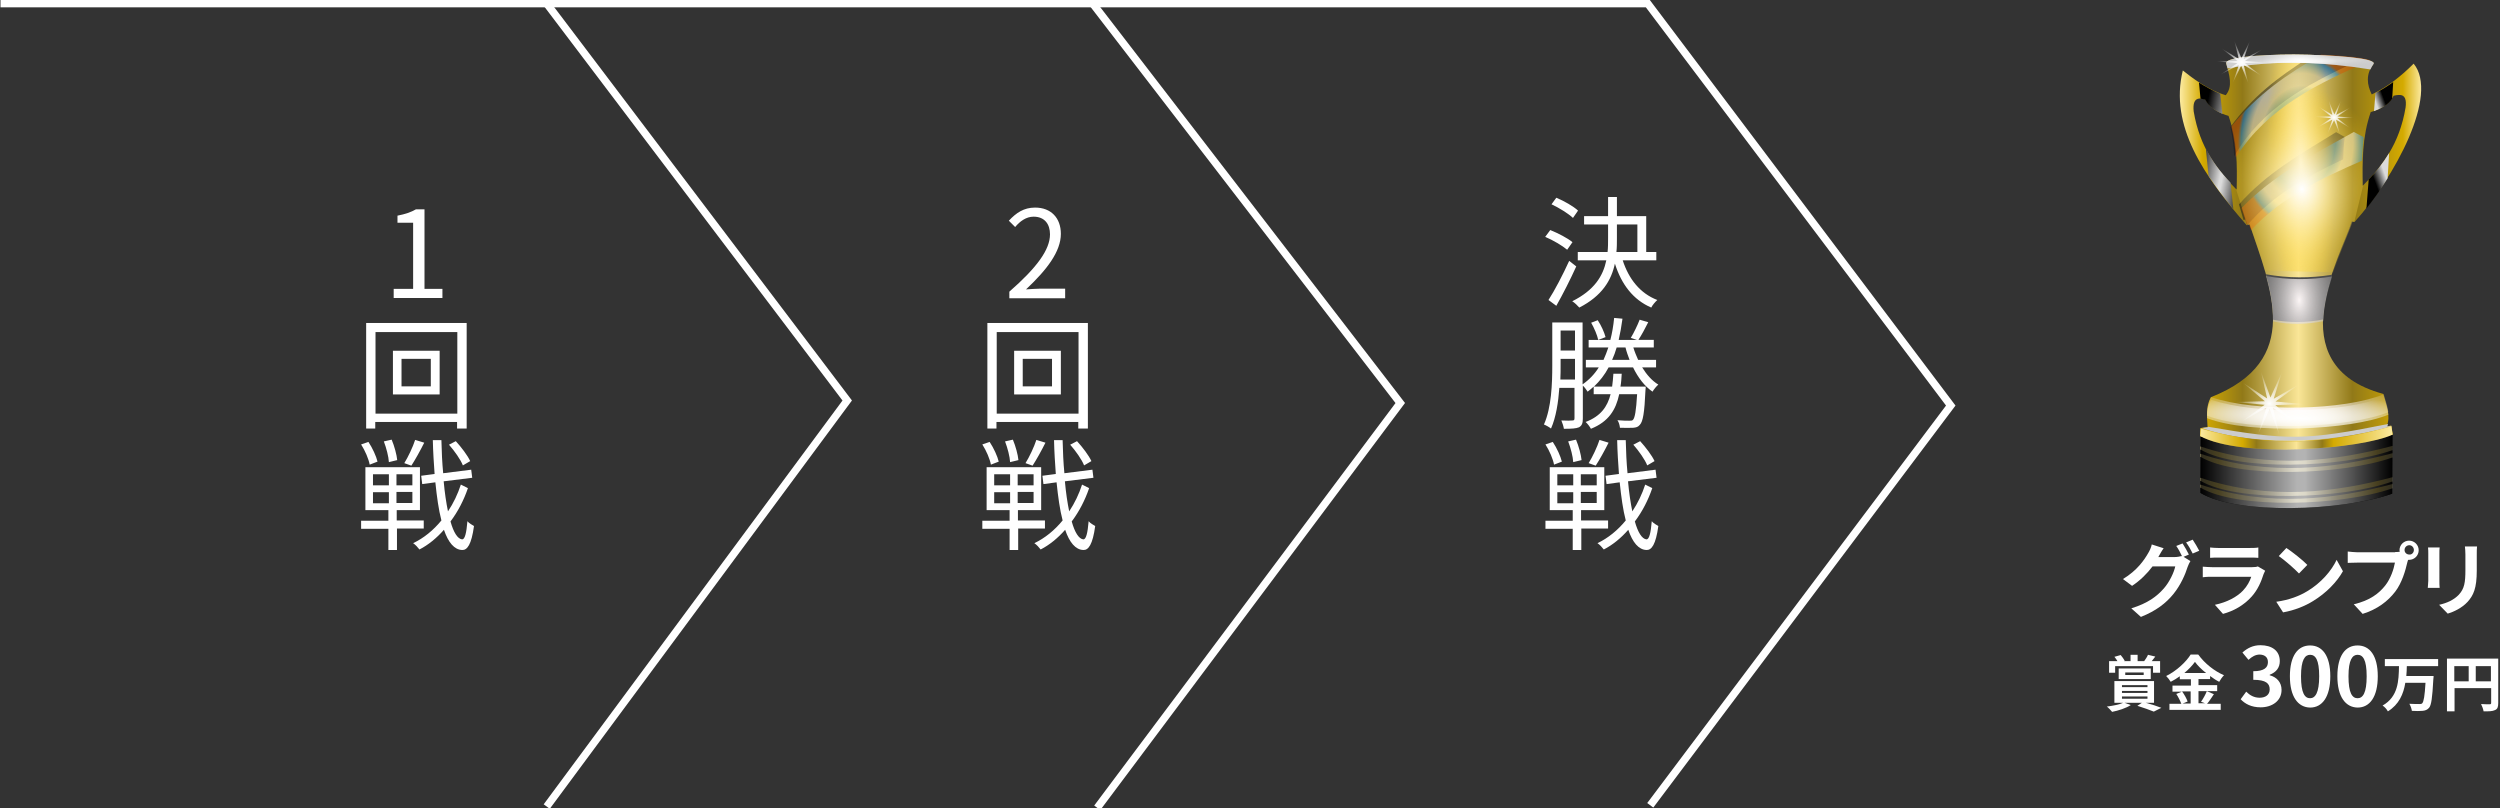 <?xml version="1.0" encoding="utf-8"?>
<!-- Generator: Adobe Illustrator 26.2.1, SVG Export Plug-In . SVG Version: 6.00 Build 0)  -->
<svg version="1.1" id="Layer_1" xmlns="http://www.w3.org/2000/svg" xmlns:xlink="http://www.w3.org/1999/xlink" x="0px" y="0px"
	 viewBox="0 0 990 320" style="enable-background:new 0 0 990 320;" xml:space="preserve">
<rect x="0" y="0" width="990" height="320" fill="#333333" stroke="none"/>
<style type="text/css">
	.st0{fill:none;stroke:#FFFFFF;stroke-width:3;stroke-miterlimit:10;}
	.st1{fill:#FFFFFF;}
	.st2{fill:#B3B3B3;}
	.st3{fill:url(#path3011_00000111188928585327131990000017591852677652624533_);}
	.st4{opacity:0.496;fill:#1A1A1A;enable-background:new    ;}
	.st5{opacity:0.537;fill:#1A1A1A;enable-background:new    ;}
	.st6{opacity:0.496;fill:url(#path4004_00000078750941260627563100000006103483460560539817_);enable-background:new    ;}
	.st7{opacity:0.537;fill:url(#path4006_00000037693763831787532740000005998732615103275682_);enable-background:new    ;}
	.st8{fill:url(#path3039_00000078736195593690258970000017695806020464536195_);}
	.st9{fill:#4D4D4D;}
	.st10{fill:url(#path3858_00000054983823544665012210000011720270750008777878_);}
	.st11{fill:url(#path3900_00000073001317468786783030000003115262894244027579_);}
	.st12{fill:#CCCCCC;}
	.st13{fill:url(#path3838_00000069394384302833038100000001447702657920540306_);}
	.st14{fill:url(#path3904_00000144313807940740165840000015406814430817118649_);}
	.st15{fill:#D4AA00;}
	.st16{fill:url(#path3021_00000134224321949158806910000013093677192849798563_);}
	.st17{fill:url(#path3872_00000005256530519795036640000010133325678122205076_);}
	.st18{fill:url(#path3970_00000026150779374922400230000000074261954754183589_);}
	.st19{fill:url(#path3972_00000133529373497311067480000011648880182056704434_);}
	.st20{fill:url(#path4384_00000088818029977714802530000005482194427189724304_);}
	.st21{fill:url(#path4408_00000009555265703345019890000000709066629652413072_);}
	.st22{fill:url(#path4536_00000057855758827105193800000015376559541928304038_);}
	.st23{fill:url(#path4549_00000071534250601065943490000010394724749364032419_);}
	.st24{fill:url(#path4551_00000053534970496459490660000010976416196915097743_);}
	.st25{fill:url(#path4553_00000062160554345056504200000006324746758914510220_);}
	.st26{opacity:0.816;fill:url(#path3916_00000036225244014353951240000017750901975051832490_);enable-background:new    ;}
	.st27{fill:url(#path3942_00000018214523710997531960000009968066314639351741_);}
	.st28{fill:url(#path4699_00000170974769264796640980000009414763138458580382_);}
</style>
<g>
	<g>
		<polyline class="st0" points="0.2,1.4 216.5,1.4 432.7,1.4 652.5,1.4 772.5,160.6 653.5,318.9 		"/>
		<polyline class="st0" points="434.5,319.9 554.5,159.6 432.7,1.4 		"/>
		<polyline class="st0" points="216.5,319.4 335.5,158.6 216.5,1.4 		"/>
	</g>
	<g>
		<path class="st1" d="M155.8,114.4h7.8V88.2h-6.2v-2.8c3.1-0.6,5.4-1.4,7.3-2.5h3.4v31.5h7.1v3.6h-19.3V114.4z"/>
		<path class="st1" d="M184.8,127.9v41.8h-3.8v-2.6h-32.4v2.6H145v-41.8H184.8z M181.1,163.8v-32.3h-32.4v32.3H181.1z M174.1,138.9
			v17.3h-18.5v-17.3H174.1z M170.6,142.1H159v10.9h11.6V142.1z"/>
		<path class="st1" d="M157.2,209.4v8.4h-3.4v-8.4H143v-3.2h10.8V202h-9.1v-17h21.6v17h-9.2v4.1h10.7v3.2H157.2z M146.4,184
			c-0.4-2.2-1.8-5.5-3.4-8l2.9-1c1.6,2.4,3.1,5.7,3.6,7.8L146.4,184z M147.7,192.2h6.3v-4.4h-6.3V192.2z M147.7,199.3h6.3v-4.4h-6.3
			V199.3z M154,183c-0.1-2.1-1-5.6-2-8.2l3.1-0.7c1.1,2.6,2,6,2.2,8.1L154,183z M163.3,187.8H157v4.4h6.3V187.8z M163.3,194.8H157
			v4.4h6.3V194.8z M168,175.3c-1.6,3.2-3.6,6.8-5.1,9.1l-2.8-1c1.5-2.4,3.4-6.4,4.3-9.2L168,175.3z M185.3,193.3
			c-1.6,4.7-3.9,9.2-6.9,13.2c1.2,4.3,2.8,6.9,4.6,7.1c1.1,0,1.7-2.5,2.1-7.2c0.6,0.8,2.1,1.6,2.6,1.9c-1,7.4-2.7,9.6-4.7,9.5
			c-3.1-0.1-5.5-3-7.2-8c-2.9,3.3-6.2,6-9.7,7.8c-0.6-0.8-1.6-1.9-2.5-2.5c4.2-2,8-5.1,11.2-9c-1.1-4.2-1.8-9.3-2.4-15.1l-5.2,0.7
			l-0.4-3.3l5.3-0.7c-0.3-4.2-0.6-8.7-0.7-13.4h3.4c0.1,4.6,0.3,8.9,0.7,13.1l11.1-1.4l0.4,3.2l-11.3,1.4c0.4,4.5,1,8.5,1.7,11.9
			c2.2-3.3,3.9-6.9,5.1-10.6L185.3,193.3z M183.3,184.3c-0.9-2.3-3.3-5.7-5.5-8.2l2.7-1.4c2.2,2.4,4.7,5.7,5.7,7.9L183.3,184.3z"/>
	</g>
	<g>
		<path class="st1" d="M399.7,115.5c11-9.6,16.1-16.7,16.1-22.7c0-4-2.1-7-6.5-7c-2.9,0-5.4,1.8-7.3,4.1l-2.5-2.5
			c2.9-3.1,5.9-5.2,10.4-5.2c6.3,0,10.2,4.1,10.2,10.4c0,7-5.5,14.2-13.8,22c1.8-0.1,4-0.3,5.8-0.3h9.7v3.8h-22.1V115.5z"/>
		<path class="st1" d="M430.8,127.9v41.8h-3.8v-2.6h-32.4v2.6H391v-41.8H430.8z M427.1,163.8v-32.3h-32.4v32.3H427.1z M420.1,138.9
			v17.3h-18.5v-17.3H420.1z M416.6,142.1H405v10.9h11.6V142.1z"/>
		<path class="st1" d="M403.2,209.4v8.4h-3.4v-8.4H389v-3.2h10.8V202h-9.1v-17h21.6v17h-9.2v4.1h10.7v3.2H403.2z M392.4,184
			c-0.4-2.2-1.8-5.5-3.4-8l2.9-1c1.6,2.4,3.1,5.7,3.6,7.8L392.4,184z M393.7,192.2h6.3v-4.4h-6.3V192.2z M393.7,199.3h6.3v-4.4h-6.3
			V199.3z M400,183c-0.1-2.1-1-5.6-2-8.2l3.1-0.7c1.1,2.6,2,6,2.2,8.1L400,183z M409.3,187.8H403v4.4h6.3V187.8z M409.3,194.8H403
			v4.4h6.3V194.8z M414,175.3c-1.6,3.2-3.6,6.8-5.1,9.1l-2.8-1c1.5-2.4,3.4-6.4,4.3-9.2L414,175.3z M431.3,193.3
			c-1.6,4.7-3.9,9.2-6.9,13.2c1.2,4.3,2.8,6.9,4.6,7.1c1.1,0,1.7-2.5,2.1-7.2c0.6,0.8,2.1,1.6,2.6,1.9c-1,7.4-2.7,9.6-4.7,9.5
			c-3.1-0.1-5.5-3-7.2-8c-2.9,3.3-6.2,6-9.7,7.8c-0.6-0.8-1.6-1.9-2.5-2.5c4.2-2,8-5.1,11.2-9c-1.1-4.2-1.8-9.3-2.4-15.1l-5.2,0.7
			l-0.4-3.3l5.3-0.7c-0.3-4.2-0.6-8.7-0.7-13.4h3.4c0.1,4.6,0.3,8.9,0.7,13.1l11.1-1.4l0.4,3.2l-11.3,1.4c0.4,4.5,1,8.5,1.7,11.9
			c2.2-3.3,3.9-6.9,5.1-10.6L431.3,193.3z M429.3,184.3c-0.9-2.3-3.3-5.7-5.5-8.2l2.7-1.4c2.2,2.4,4.7,5.7,5.7,7.9L429.3,184.3z"/>
	</g>
	<g>
		<path class="st1" d="M620.6,98.9c-1.9-1.6-5.6-3.8-8.7-5.1l2-2.7c3,1.2,6.9,3.2,8.8,4.8L620.6,98.9z M624.2,105.5
			c-2.3,5.1-5.3,11-7.9,15.6l-3.1-2.3c2.4-3.7,5.7-10,8.2-15.5L624.2,105.5z M622.9,86.3c-1.8-1.7-5.5-4-8.5-5.4l1.9-2.6
			c3.1,1.3,6.8,3.4,8.6,5.1L622.9,86.3z M642.6,103.1c2.4,7.4,6.9,13.1,13.7,15.7c-0.8,0.7-2,2.1-2.4,3c-7.2-3.1-11.8-9.2-14.4-17.4
			c-1.4,6.6-5.1,12.8-14.1,17.4c-0.6-0.7-1.9-2-2.8-2.5c8.8-4.4,12.2-10,13.5-16.2h-11.3v-3.3h11.8c0.2-1.8,0.2-3.7,0.2-5.6v-5.3
			h-9.5v-3.3h9.5V78h3.5v7.6h11.6v14.2h4v3.3H642.6z M640.3,94.3c0,1.8,0,3.7-0.2,5.5h8.3V88.9h-8.1V94.3z"/>
		<path class="st1" d="M650.3,145.5c1.8,2.9,3.9,5.3,6.4,6.8c-0.7,0.6-1.8,1.9-2.3,2.8c-3.1-2.1-5.7-5.5-7.7-9.6H637
			c-1.5,2.9-3.5,5.4-5.8,7.6h7.2c0.2-1.6,0.4-3.3,0.5-5.1h3.3c-0.1,1.8-0.2,3.5-0.5,5.1h10c0,0,0,1-0.1,1.5c-0.4,9-1,12.3-2.2,13.6
			c-0.7,0.9-1.5,1.1-2.7,1.2c-1.1,0-3.2,0.1-5.2,0c-0.1-0.9-0.4-2.2-1-3c2,0.2,3.9,0.2,4.7,0.2c0.8,0,1.2,0,1.5-0.4
			c0.7-0.8,1.2-3.4,1.6-10.1h-7.1c-1.3,6.2-4.2,10.9-11.2,13.7c-0.4-0.8-1.4-2.1-2.1-2.7c6-2.3,8.6-6,9.9-11h-6.7v-3
			c-0.8,0.7-1.6,1.4-2.4,2c-0.4-0.6-1.2-1.8-1.9-2.4v13c0,1.8-0.3,2.8-1.5,3.5c-1.2,0.5-2.9,0.6-6,0.6c-0.1-0.8-0.6-2.4-1-3.3
			c2.1,0.1,3.8,0.1,4.4,0c0.6,0,0.8-0.2,0.8-0.9v-12h-6c-0.4,5.6-1.3,11.6-3.3,16.1c-0.6-0.5-2-1.3-2.8-1.6c3-6.7,3.3-16.3,3.3-23.3
			v-17.1h12v24.5c2.6-1.8,4.8-4.1,6.4-6.7H628v-3h7c0.7-1.5,1.3-3.2,1.9-4.9h-7.8v-3h8.6c0.7-2.7,1.2-5.6,1.5-8.7l3.3,0.3
			c-0.4,3-0.9,5.8-1.5,8.4h7.2l-2.4-0.8c1.2-2,2.7-5.1,3.5-7.2l3.4,1c-1.2,2.4-2.7,5.2-3.9,7h6.1v3h-8.1c0.5,1.7,1.2,3.3,1.9,4.9
			h7.1v3H650.3z M623.7,150.3v-8.2H618v2.6c0,1.7,0,3.6-0.1,5.6H623.7z M618,130.9v7.9h5.7v-7.9H618z M632.7,126.8
			c1.4,2.1,2.6,4.8,3.1,6.7l-2.9,1.1c-0.4-1.9-1.6-4.7-2.8-6.8L632.7,126.8z M645.3,142.5c-0.6-1.6-1.2-3.2-1.6-4.9h-3.5
			c-0.5,1.7-1.1,3.4-1.8,4.9H645.3z"/>
		<path class="st1" d="M626.2,209.4v8.4h-3.4v-8.4H612v-3.2h10.8V202h-9.1v-17h21.6v17h-9.2v4.1h10.7v3.2H626.2z M615.4,184
			c-0.4-2.2-1.8-5.5-3.4-8l2.9-1c1.6,2.4,3.1,5.7,3.6,7.8L615.4,184z M616.7,192.2h6.3v-4.4h-6.3V192.2z M616.7,199.3h6.3v-4.4h-6.3
			V199.3z M623,183c-0.1-2.1-1-5.6-2-8.2l3.1-0.7c1.1,2.6,2,6,2.2,8.1L623,183z M632.3,187.8H626v4.4h6.3V187.8z M632.3,194.8H626
			v4.4h6.3V194.8z M637,175.3c-1.6,3.2-3.6,6.8-5.1,9.1l-2.8-1c1.5-2.4,3.4-6.4,4.3-9.2L637,175.3z M654.3,193.3
			c-1.6,4.7-3.9,9.2-6.9,13.2c1.2,4.3,2.8,6.9,4.6,7.1c1.1,0,1.7-2.5,2.1-7.2c0.6,0.8,2.1,1.6,2.6,1.9c-1,7.4-2.7,9.6-4.7,9.5
			c-3.1-0.1-5.5-3-7.2-8c-2.9,3.3-6.2,6-9.7,7.8c-0.6-0.8-1.6-1.9-2.5-2.5c4.2-2,8-5.1,11.2-9c-1.1-4.2-1.8-9.3-2.4-15.1l-5.2,0.7
			l-0.4-3.3l5.3-0.7c-0.3-4.2-0.6-8.7-0.7-13.4h3.4c0.1,4.6,0.3,8.9,0.7,13.1l11.1-1.4l0.4,3.2l-11.3,1.4c0.4,4.5,1,8.5,1.7,11.9
			c2.2-3.3,3.9-6.9,5.1-10.6L654.3,193.3z M652.3,184.3c-0.9-2.3-3.3-5.7-5.5-8.2l2.7-1.4c2.2,2.4,4.7,5.7,5.7,7.9L652.3,184.3z"/>
	</g>
	<g>
		<path class="st1" d="M864.7,220.5l2.7,1.7c-0.4,0.6-0.8,1.5-1.1,2.3c-0.9,2.9-2.7,7.1-5.6,10.7c-3,3.7-6.9,6.7-12.9,9.1l-3.8-3.4
			c6.5-2,10.1-4.7,12.9-7.9c2.2-2.5,4-6.3,4.5-8.7h-9c-2.1,2.8-4.9,5.6-8.1,7.7l-3.6-2.7c5.6-3.4,8.4-7.5,10-10.3
			c0.5-0.8,1.2-2.3,1.4-3.4l4.7,1.5c-0.8,1.1-1.6,2.6-2,3.3l-0.1,0.2h6.4c1,0,2.1-0.2,2.8-0.4l0.2,0.1c-0.6-1.3-1.5-3-2.3-4.1l2.5-1
			c0.8,1.2,1.9,3.2,2.5,4.4L864.7,220.5z M868.3,213.7c0.8,1.2,2,3.2,2.6,4.4l-2.6,1.1c-0.6-1.3-1.7-3.2-2.6-4.4L868.3,213.7z"/>
		<path class="st1" d="M897,226c-0.2,0.4-0.5,1-0.6,1.3c-1,3.1-2.3,6.2-4.7,8.9c-3.2,3.6-7.3,5.8-11.4,6.9l-3.2-3.6
			c4.8-1,8.7-3.1,11.1-5.6c1.7-1.8,2.7-3.7,3.3-5.5H876c-0.8,0-2.4,0-3.7,0.2v-4.2c1.3,0.1,2.7,0.2,3.7,0.2h15.8
			c1,0,1.9-0.1,2.3-0.3L897,226z M875.2,216.8c0.9,0.1,2.2,0.2,3.3,0.2h12.3c1,0,2.6,0,3.5-0.2v4.1c-0.9-0.1-2.4-0.1-3.5-0.1h-12.3
			c-1,0-2.4,0-3.3,0.1V216.8z"/>
		<path class="st1" d="M913.7,234.1c5.4-3.2,9.6-8.1,11.6-12.4l2.5,4.5c-2.4,4.3-6.7,8.7-11.8,11.8c-3.2,2-7.4,3.7-11.9,4.5
			l-2.7-4.2C906.5,237.6,910.6,236,913.7,234.1z M913.7,223.7l-3.3,3.4c-1.7-1.8-5.7-5.3-8-6.9l3-3.2
			C907.7,218.5,911.9,221.8,913.7,223.7z"/>
		<path class="st1" d="M948.5,218.6c0.4,0,1.1,0,1.8-0.1c0-0.2-0.1-0.4-0.1-0.6c0-2.1,1.7-3.8,3.8-3.8c2.1,0,3.8,1.7,3.8,3.8
			c0,2.1-1.7,3.8-3.8,3.8c-0.1,0-0.3,0-0.4,0l-0.3,1c-0.7,3.1-2.1,8.1-4.8,11.6c-2.9,3.8-7.1,7-12.9,8.8l-3.5-3.8
			c6.4-1.5,10-4.3,12.5-7.5c2.1-2.7,3.3-6.3,3.8-9h-14.9c-1.5,0-3,0.1-3.8,0.1v-4.5c0.9,0.1,2.8,0.3,3.8,0.3H948.5z M955.9,217.8
			c0-1-0.8-1.9-1.8-1.9c-1,0-1.9,0.8-1.9,1.9c0,1,0.8,1.8,1.9,1.8C955.1,219.7,955.9,218.8,955.9,217.8z"/>
		<path class="st1" d="M966.1,216.8c-0.1,0.7-0.1,1.4-0.1,2.4V230c0,0.8,0,2,0.1,2.8h-4.7c0-0.6,0.2-1.9,0.2-2.8v-10.8
			c0-0.6,0-1.7-0.1-2.4H966.1z M980.9,216.5c-0.1,0.9-0.1,1.9-0.1,3.2v6.3c0,6.9-1.3,9.8-3.7,12.4c-2.1,2.3-5.4,3.9-7.8,4.6
			l-3.4-3.5c3.2-0.7,5.9-2,7.8-4c2.2-2.4,2.6-4.8,2.6-9.8v-6.1c0-1.3-0.1-2.3-0.2-3.2H980.9z"/>
		<path class="st1" d="M849.7,278.3c2.3,0.6,4.7,1.4,6.2,2l-3,1.5c-1.4-0.6-4-1.5-6.5-2.3l1.8-1.2h-6.9l2.5,0.9
			c-1.8,1.2-4.9,2.2-7.4,2.7c-0.5-0.6-1.5-1.7-2.1-2.1c2.4-0.3,5-0.8,6.5-1.5h-3.5v-8.6h15.7v8.6H849.7z M837.8,266.4h-2.6v-4.6h3.3
			c-0.3-0.6-0.8-1.2-1.2-1.7l2.5-0.7c0.6,0.7,1.3,1.7,1.6,2.3l-0.3,0.1h2.6v-2.5h2.8v2.5h2.6c0.5-0.7,1.2-1.7,1.5-2.5l2.9,0.7
			c-0.5,0.7-1,1.3-1.4,1.8h3.3v4.6h-2.8v-2.6h-15V266.4z M839,268.9v-4.2h12.7v4.2H839z M840.3,272.1h10.1v-0.8h-10.1V272.1z
			 M840.3,274.4h10.1v-0.8h-10.1V274.4z M840.3,276.7h10.1v-0.9h-10.1V276.7z M841.6,267.3h7.3v-1h-7.3V267.3z"/>
		<path class="st1" d="M876.7,274.9c-0.9,1.3-1.8,2.8-2.7,3.8h5.4v2.4h-20.3v-2.4h4.7c-0.4-1.1-1.2-2.7-2-3.9l2.2-0.9h-3.7v-2.4h7.3
			V269h-4.4v-1.2c-1.1,0.8-2.4,1.6-3.6,2.2c-0.4-0.7-1.2-1.7-1.8-2.3c4.1-2,7.9-5.6,9.7-8.5h3c2.6,3.6,6.5,6.6,10.2,8.2
			c-0.7,0.7-1.4,1.7-1.9,2.6c-1.2-0.6-2.4-1.4-3.6-2.3v1.2h-4.6v2.4h7.4v2.4h-7.4v4.8h2.6l-1.6-0.6c0.8-1.1,1.8-2.9,2.3-4.2
			L876.7,274.9z M864.1,273.8c0.9,1.2,1.8,2.9,2.2,4l-2,0.8h3.2v-4.8H864.1z M873.6,266.5c-1.8-1.4-3.4-3-4.4-4.4
			c-1,1.4-2.5,3-4.2,4.4H873.6z"/>
		<path class="st1" d="M887.3,276.9l2.2-3c1.4,1.4,3.1,2.4,5.3,2.4c2.4,0,4-1.2,4-3.3c0-2.3-1.4-3.8-6.5-3.8v-3.4
			c4.4,0,5.8-1.5,5.8-3.6c0-1.9-1.2-2.9-3.2-3c-1.7,0-3.1,0.8-4.5,2.1l-2.4-2.9c2-1.8,4.3-2.9,7.1-2.9c4.6,0,7.7,2.2,7.7,6.3
			c0,2.6-1.4,4.4-4,5.4v0.2c2.7,0.7,4.7,2.7,4.7,5.8c0,4.4-3.8,6.9-8.3,6.9C891.5,280.1,889,278.7,887.3,276.9z"/>
		<path class="st1" d="M906.8,267.8c0-8.2,3.2-12.2,8-12.2c4.8,0,8,4,8,12.2c0,8.2-3.2,12.4-8,12.4
			C910,280.1,906.8,275.9,906.8,267.8z M918.4,267.8c0-6.6-1.5-8.5-3.6-8.5c-2,0-3.6,1.9-3.6,8.5c0,6.7,1.5,8.7,3.6,8.7
			C916.8,276.5,918.4,274.4,918.4,267.8z"/>
		<path class="st1" d="M925.6,267.8c0-8.2,3.2-12.2,8-12.2c4.8,0,8,4,8,12.2c0,8.2-3.2,12.4-8,12.4
			C928.8,280.1,925.6,275.9,925.6,267.8z M937.2,267.8c0-6.6-1.5-8.5-3.6-8.5c-2,0-3.6,1.9-3.6,8.5c0,6.7,1.5,8.7,3.6,8.7
			C935.7,276.5,937.2,274.4,937.2,267.8z"/>
		<path class="st1" d="M953.1,263.8c0,1.3-0.1,2.6-0.2,3.9h10.8c0,0,0,0.9-0.1,1.3c-0.4,7.4-0.8,10.3-1.7,11.3
			c-0.7,0.8-1.5,1.1-2.6,1.2c-0.9,0.1-2.6,0.1-4.2,0c-0.1-0.8-0.5-2-1-2.8c1.7,0.1,3.3,0.1,4,0.1c0.5,0,0.8,0,1.1-0.3
			c0.6-0.6,1-3,1.3-8.1h-8c-0.7,4.4-2.5,8.6-6.9,11.3c-0.4-0.8-1.3-1.8-2.1-2.3c6.2-3.5,6.4-9.8,6.5-15.6h-5.6V261h21.1v2.8H953.1z"
			/>
		<path class="st1" d="M989.3,278.4c0,1.6-0.3,2.4-1.3,2.8c-1,0.5-2.4,0.5-4.5,0.5c-0.1-0.8-0.6-2.1-1-2.9c1.4,0.1,2.9,0.1,3.4,0.1
			c0.5,0,0.6-0.2,0.6-0.6v-5.8h-14.5v9.2H969v-20.9h20.3V278.4z M971.9,269.8h5.7v-6h-5.7V269.8z M986.4,269.8v-6h-6v6H986.4z"/>
	</g>
	<g id="g4703_00000077290982864882357030000005821557627941526420_">
		<path id="path4162_00000018219074409404062070000011057267854578907793_" class="st2" d="M935.5,35.3c2.5-0.1,3,2,2.6,5
			c-1.5,9-4.7,15.8-8.8,21.6c0,0,0,0,0,0c-0.2,0.3-0.4,0.6-0.6,0.9c-0.1,0.2-0.2,0.3-0.4,0.5c-0.1,0.1-0.2,0.2-0.3,0.3
			c-0.1,0.1-0.2,0.2-0.2,0.3c-0.1,0.2-0.3,0.3-0.4,0.5c0,0-0.1,0.1-0.1,0.1c-0.2,0.2-0.3,0.4-0.5,0.6c0,0,0,0-0.1,0.1c0,0,0,0,0,0
			c-0.2,0.2-0.3,0.4-0.5,0.6c-0.1,0.1-0.1,0.1-0.2,0.2c-0.1,0.1-0.2,0.3-0.4,0.4c-0.3,0.4-0.7,0.8-1,1.1c0,0-0.1,0.1-0.1,0.1
			c-0.2,0.2-0.4,0.4-0.6,0.7c-0.2,0.2-0.3,0.4-0.5,0.5c-0.7,0.8-1.5,1.6-2.3,2.3c0,0-0.1,0.1-0.1,0.1c-0.2-9.6-0.2-19.3,3.2-29.2
			c0.1,0,0.3-0.1,0.4-0.1c0.3-0.1,0.6-0.2,0.9-0.3c0.1,0,0.1,0,0.2-0.1c0.1,0,0.2-0.1,0.3-0.1c0,0,0.1,0,0.1,0
			c0.1-0.1,0.3-0.1,0.4-0.2c0.1-0.1,0.3-0.1,0.4-0.2c0.1,0,0.1,0,0.2-0.1c0.2-0.1,0.3-0.2,0.5-0.2c0.3-0.2,0.7-0.3,1-0.5
			c0.1-0.1,0.3-0.2,0.4-0.2c0,0,0.1,0,0.1-0.1c0.2-0.1,0.3-0.2,0.5-0.3c0,0,0.1,0,0.1-0.1c0.1,0,0.1-0.1,0.2-0.1
			c0.2-0.1,0.4-0.3,0.5-0.4c0,0,0,0,0,0c0.1-0.1,0.3-0.2,0.4-0.3c0,0,0.1-0.1,0.1-0.1c0.2-0.2,0.4-0.4,0.7-0.6c0,0,0.1-0.1,0.1-0.1
			c0.1-0.1,0.2-0.2,0.3-0.3c0.1-0.1,0.1-0.1,0.2-0.2c0.4-0.5,0.8-1.1,1.2-1.8C934.3,35.5,935,35.3,935.5,35.3L935.5,35.3z"/>
		<path id="path3914_00000079485732649546058520000006962617445067953578_" d="M871.5,172.9l-0.1,22.3c14.3,8.6,55.9,7.3,75.9,0.3
			l0.1-23.4C922.3,177.9,897,179.2,871.5,172.9L871.5,172.9z"/>
		
			<linearGradient id="path3011_00000158739271406961260790000000414478703495762347_" gradientUnits="userSpaceOnUse" x1="-1.194" y1="169.298" x2="102.863" y2="169.298" gradientTransform="matrix(0.919 0 0 -0.919 864.385 255.461)">
			<stop  offset="0" style="stop-color:#FCEA9F"/>
			<stop  offset="9.398300e-02" style="stop-color:#D4AA00"/>
			<stop  offset="0.259" style="stop-color:#917918"/>
			<stop  offset="0.49" style="stop-color:#FAE697"/>
			<stop  offset="0.714" style="stop-color:#917918"/>
			<stop  offset="0.923" style="stop-color:#D4AA00"/>
			<stop  offset="1" style="stop-color:#FCEA9F"/>
		</linearGradient>
		
			<path id="path3011_00000076595893314352821920000011942590917051082139_" style="fill:url(#path3011_00000158739271406961260790000000414478703495762347_);" d="
			M908.4,21.6c-14.2,0-27.7,1.1-26.8,3.6c1.2,4.5,2.7,9-0.2,12.5c-7.2-2.1-13.6-7.1-17-9.8c-5.4,21.9,8.3,41.8,25.3,61.3l1.1-0.4
			c8.4,25,21.5,54-15.3,68.5c-2.1,3.9-1.5,7.9-1.3,11.8l-2.8,0.4l-0.2,3.1c16.3,8.9,64,5.1,76.2-0.6l-0.6-3.5l-1.7,0.4
			c1.8-4.3-0.2-8.6-1.3-12.9c-42.1-11.4-16.7-54.7-12.5-68.3l1.1,0.2c16-17.7,33.5-50.4,23.4-62.7c-4.8,4.8-10.1,9.1-16.6,12.2
			c-1.9-3.9-2.4-7.9,0.6-12C941.7,23.1,924.6,21.7,908.4,21.6L908.4,21.6z M950,37.6c2.5-0.1,3,2,2.6,5c-2.4,14.4-9.2,23.2-17,31
			c-0.2-9.6-0.2-19.3,3.2-29.2c4-1.2,7.3-3,9.1-6.5C948.8,37.7,949.4,37.6,950,37.6L950,37.6z M871.1,39c0.6,0,1.4,0.1,2.3,0.4
			c1.8,3.4,5.1,5.3,9.1,6.5c3.5,9.9,3.4,19.5,3.2,29.2c-7.7-7.8-14.6-16.6-17-31C868.4,41.1,868.9,39.1,871.1,39z"/>
		<g id="g4066_00000054252082563959647030000012263631280156555928_" transform="matrix(.795 0 0 .875 810.07 1.054)">
			<path id="path4068_00000040534619426267558890000015626628822476802711_" class="st4" d="M130.6,25.2
				C116,33.6,103.1,42.4,92,56.3c1.1,4.5,1.7,8.9,1.9,13.3c13.9-21.9,35.8-32.1,58.1-41.8C149.1,26.6,140.6,25.7,130.6,25.2
				L130.6,25.2z"/>
			<path id="path4070_00000043454753807146851460000000462473420477894535_" class="st5" d="M144.7,58.6
				c-18.5,10.3-34.6,18.6-48.4,32.7l2.3,7.1l0.9-0.3c0.3,0.9,0.6,1.8,0.9,2.7c13.1-14.1,30.2-22.3,47.8-29.9
				c0.1-3.4,0.3-6.7,0.8-10.1L144.7,58.6L144.7,58.6z"/>
		</g>
		<g id="g4085_00000111906007992978838130000008836302012679721344_" transform="matrix(.919 0 0 .919 895.26 -23.076)">
			<g id="g4080_00000040545898276493288830000017858183713804719491_">
				<g id="g4046_00000023252239208234863310000008357302985624773513_" transform="translate(5.714 12.857)">
					
						<radialGradient id="path4004_00000015323848752042083380000006293184285098659257_" cx="-921.108" cy="305.994" r="30.028" gradientTransform="matrix(0.919 6.422726e-03 8.690549e-03 -1.244 855.897 460.17)" gradientUnits="userSpaceOnUse">
						<stop  offset="0" style="stop-color:#D45500"/>
						<stop  offset="0.523" style="stop-color:#108FF2;stop-opacity:0.996"/>
						<stop  offset="0.656" style="stop-color:#FFFFFF;stop-opacity:0.996"/>
						<stop  offset="0.796" style="stop-color:#FFFFFF;stop-opacity:0.996"/>
						<stop  offset="0.951" style="stop-color:#108FF2;stop-opacity:0.996"/>
						<stop  offset="1" style="stop-color:#D45500;stop-opacity:0.986"/>
					</radialGradient>
					
						<path id="path4004_00000169534679993580667550000009163722614814400433_" style="opacity:0.496;fill:url(#path4004_00000015323848752042083380000006293184285098659257_);enable-background:new    ;" d="
						M20.3,35.8C5.6,44.2-7.2,52.9-18.4,66.8c1.1,4.5,1.7,8.9,1.9,13.3C-2.6,58.3,19.4,48,41.7,38.3C38.8,37.1,30.2,36.2,20.3,35.8
						L20.3,35.8z"/>
					
						<radialGradient id="path4006_00000163753855594326903390000005494601804471919532_" cx="-921.108" cy="305.994" r="30.028" gradientTransform="matrix(0.919 6.422726e-03 8.690549e-03 -1.244 855.897 460.17)" gradientUnits="userSpaceOnUse">
						<stop  offset="0" style="stop-color:#D45500"/>
						<stop  offset="0.523" style="stop-color:#108FF2;stop-opacity:0.996"/>
						<stop  offset="0.656" style="stop-color:#FFFFFF;stop-opacity:0.996"/>
						<stop  offset="0.796" style="stop-color:#FFFFFF;stop-opacity:0.996"/>
						<stop  offset="0.951" style="stop-color:#108FF2;stop-opacity:0.996"/>
						<stop  offset="1" style="stop-color:#D45500;stop-opacity:0.986"/>
					</radialGradient>
					
						<path id="path4006_00000159455148090050342630000009096433387032323977_" style="opacity:0.537;fill:url(#path4006_00000163753855594326903390000005494601804471919532_);enable-background:new    ;" d="
						M34.4,69.1C15.9,79.4-0.2,87.7-14,101.9l2.3,7.1l0.9-0.3c0.3,0.9,0.6,1.8,0.9,2.7C3.2,97.3,20.4,89.1,37.9,81.5
						c0.1-3.4,0.3-6.7,0.8-10.1L34.4,69.1L34.4,69.1z"/>
				</g>
			</g>
		</g>
		
			<radialGradient id="path3039_00000110445813778023968530000016810084118534877580_" cx="1317.721" cy="269.504" r="31.8" gradientTransform="matrix(0.419 -1.551600e-02 -7.235700e-02 -1.953 378.517 611.453)" gradientUnits="userSpaceOnUse">
			<stop  offset="0" style="stop-color:#FFFFFF"/>
			<stop  offset="1" style="stop-color:#FFCC00;stop-opacity:0"/>
		</radialGradient>
		
			<path id="path3039_00000010272831664328655890000007745610482390963092_" style="fill:url(#path3039_00000110445813778023968530000016810084118534877580_);" d="
			M908.4,21.6c-14.2,0-27.7,1.1-26.8,3.6c1.2,4.4,2.6,8.9,0,12.4l0.9,8.3c0,0,0,0,0.1,0c3.5,9.9,3.4,19.5,3.2,29.2
			c-0.1-0.1-0.2-0.2-0.4-0.4l4.6,14.5l0.9-0.3c2,6,4.3,12.2,6.1,18.3l27,0.6c2.8-8.4,6.2-15.7,7.6-20l0.7,0.1l3.5-14.4
			c0,0-0.1,0.1-0.1,0.1c-0.2-9.6-0.2-19.3,3.2-29.2c0.1,0,0.3-0.1,0.4-0.1l0.1-6.9c-1.9-3.9-2.4-7.9,0.6-12
			C941.7,23.1,924.6,21.7,908.4,21.6L908.4,21.6z"/>
		<path id="path3028_00000001646080071697038910000009381646457076603780_" class="st9" d="M897.3,108.6c1.7,6.1,2.9,12.2,2.8,18
			c6.6,1.3,13.2,1.2,19.9-0.1c0.2-5.9,1.7-12,3.5-17.7C914.8,110.2,906.1,110.2,897.3,108.6L897.3,108.6z"/>
		
			<radialGradient id="path3858_00000132078287088275887430000000260997331758027648_" cx="-425.62" cy="88.629" r="14.258" gradientTransform="matrix(1.651 -2.158500e-02 -4.076500e-02 -3.118 1616.833 386.013)" gradientUnits="userSpaceOnUse">
			<stop  offset="0" style="stop-color:#FCF6F6"/>
			<stop  offset="1" style="stop-color:#808080;stop-opacity:0"/>
		</radialGradient>
		
			<path id="path3858_00000016777389404963607300000002869431521953042083_" style="fill:url(#path3858_00000132078287088275887430000000260997331758027648_);" d="
			M897.3,109.3c1.7,6.1,2.9,12.2,2.8,18c6.6,1.3,13.2,1.2,19.9-0.1c0.2-5.9,1.7-12,3.5-17.7C914.8,110.9,906.1,110.9,897.3,109.3
			L897.3,109.3z"/>
		
			<radialGradient id="path3900_00000080901112516364686490000015852295872703604124_" cx="-65.387" cy="189.71" r="31.818" gradientTransform="matrix(1.026 -1.721800e-02 -2.134300e-02 -1.272 982.702 315.063)" gradientUnits="userSpaceOnUse">
			<stop  offset="0" style="stop-color:#FFFFFF"/>
			<stop  offset="1" style="stop-color:#FFCC00;stop-opacity:0"/>
		</radialGradient>
		
			<path id="path3900_00000177476027375489058490000003161707154525465507_" style="fill:url(#path3900_00000080901112516364686490000015852295872703604124_);" d="
			M908.4,21.6c-14.2,0-27.7,1.1-26.8,3.6c1.2,4.4,2.6,8.9,0,12.4l0.9,8.3c0,0,0,0,0.1,0c3.5,9.9,3.4,19.5,3.2,29.2
			c-0.1-0.1-0.2-0.2-0.4-0.4l4.6,14.5l0.9-0.3c2,6,4.3,12.2,6.1,18.3l27,0.6c2.8-8.4,6.2-15.7,7.6-20l0.7,0.1l3.5-14.4
			c0,0-0.1,0.1-0.1,0.1c-0.2-9.6-0.2-19.3,3.2-29.2c0.1,0,0.3-0.1,0.4-0.1l0.1-6.9c-1.9-3.9-2.4-7.9,0.6-12
			C941.7,23.1,924.6,21.7,908.4,21.6L908.4,21.6z"/>
		<path id="path3033_00000091004840527221293560000002027345436980187060_" class="st12" d="M908.4,21.6c-14.2,0-27.7,1.1-26.8,3.6
			c0.2,0.6,0.3,1.3,0.5,1.9c19.6-3.6,38.3-2.5,56.6,0.4c0.3-0.7,0.7-1.4,1.2-2.1C941.7,23.1,924.6,21.7,908.4,21.6L908.4,21.6z"/>
		
			<radialGradient id="path3838_00000168116588119567354680000002926708221886937764_" cx="-167.657" cy="-3223.105" r="31.807" gradientTransform="matrix(1.141 -3.920000e-02 -3.032700e-03 -8.824400e-02 1092.264 -266.418)" gradientUnits="userSpaceOnUse">
			<stop  offset="0" style="stop-color:#FFFFFF"/>
			<stop  offset="1" style="stop-color:#CCCCCC;stop-opacity:0"/>
		</radialGradient>
		
			<path id="path3838_00000006673162883474193830000013284376611078960831_" style="fill:url(#path3838_00000168116588119567354680000002926708221886937764_);" d="
			M908.4,21.6c-14.2,0-27.7,1.1-26.8,3.6c0.2,0.6,0.3,1.3,0.5,1.9c19.6-3.6,38.3-2.5,56.6,0.4c0.3-0.7,0.7-1.4,1.2-2.1
			C941.7,23.1,924.6,21.7,908.4,21.6L908.4,21.6z"/>
		
			<radialGradient id="path3904_00000116217145500819825360000015393712077131502266_" cx="1119.82" cy="-1239.036" r="31.781" gradientTransform="matrix(0.463 9.312600e-03 3.100400e-03 -0.154 396.074 -177.281)" gradientUnits="userSpaceOnUse">
			<stop  offset="0" style="stop-color:#FFFFFF"/>
			<stop  offset="1" style="stop-color:#FFFFFF;stop-opacity:0"/>
		</radialGradient>
		
			<path id="path3904_00000016056663366697988450000014694123037458328492_" style="fill:url(#path3904_00000116217145500819825360000015393712077131502266_);" d="
			M908.4,21.6c-14.2,0-27.7,1.1-26.8,3.6c0.2,0.6,0.3,1.3,0.5,1.9c19.6-3.6,38.3-2.5,56.6,0.4c0.3-0.7,0.7-1.4,1.2-2.1
			C941.7,23.1,924.6,21.7,908.4,21.6L908.4,21.6z"/>
		<path id="path3017_00000156584758932516353830000017751369806346599558_" class="st15" d="M947,168.8c-23.6,6.7-48.3,8.8-75.5,0.9
			l0,0l-0.2,3c16.3,8.9,64,5.1,76.2-0.6L947,168.8L947,168.8z"/>
		<path id="path3019_00000129186789056005532540000001162347075149303435_" class="st12" d="M945.7,167.9
			c-32.8,6.6-39.8,6.5-71.3,1.1l-0.1,0c0,0.1,0,0.1,0,0.2l-2.5,0.3c18,6.4,48.5,7.1,75.3-0.7l0-0.1l-0.1-0.1l-1.6,0.3
			C945.4,168.6,945.6,168.3,945.7,167.9L945.7,167.9L945.7,167.9z"/>
		
			<radialGradient id="path3021_00000182503307807535371150000001223507486806917299_" cx="-226.371" cy="654.974" r="39.901" gradientTransform="matrix(1.237 -1.898940e-03 -4.669978e-04 -0.304 1190.179 361.197)" gradientUnits="userSpaceOnUse">
			<stop  offset="0" style="stop-color:#FFF9F9"/>
			<stop  offset="1" style="stop-color:#FFF9F9;stop-opacity:0"/>
		</radialGradient>
		
			<path id="path3021_00000050658291491301135220000013263071260011678882_" style="fill:url(#path3021_00000182503307807535371150000001223507486806917299_);" d="
			M944,156.1c-15.4,6.4-50.4,7.3-68.3,1.2c-0.1,0-0.1,0-0.2,0.1c-1.3,2.4-1.6,4.8-1.5,7.2c16.9,6.6,57.3,4.7,71.8-1.4
			C945.5,160.8,944.6,158.5,944,156.1L944,156.1z"/>
		
			<radialGradient id="path3872_00000136379739203715149570000009164435514556502193_" cx="-400.218" cy="977.96" r="39.071" gradientTransform="matrix(1.567 5.054000e-02 7.876500e-03 -0.244 1530.052 424.551)" gradientUnits="userSpaceOnUse">
			<stop  offset="0" style="stop-color:#FFFFFF"/>
			<stop  offset="1" style="stop-color:#FFFFFF;stop-opacity:0"/>
		</radialGradient>
		
			<path id="path3872_00000106833736373330422430000013030565435391458726_" style="fill:url(#path3872_00000136379739203715149570000009164435514556502193_);" d="
			M944,157.1c-15.4,6.4-50.4,7.3-68.3,1.2c-0.1,0-0.1,0-0.2,0.1c-1.3,2.4-1.6,4.8-1.5,7.2c16.9,6.6,57.3,4.7,71.8-1.4
			C945.5,161.7,944.6,159.4,944,157.1L944,157.1z"/>
		
			<linearGradient id="path3970_00000121252381911665218800000011494726910292795823_" gradientUnits="userSpaceOnUse" x1="7.276" y1="216.347" x2="29.567" y2="212.131" gradientTransform="matrix(0.919 0 0 -0.919 864.385 255.461)">
			<stop  offset="0" style="stop-color:#000000"/>
			<stop  offset="0.502" style="stop-color:#DBDBDB"/>
			<stop  offset="0.544" style="stop-color:#DBDBDB"/>
			<stop  offset="1" style="stop-color:#000000"/>
		</linearGradient>
		
			<path id="path3970_00000159427937320744970540000007592444397198893214_" style="fill:url(#path3970_00000121252381911665218800000011494726910292795823_);" d="
			M870.8,32.7l0.6,6.4c0.5,0,1.2,0.2,1.9,0.4c1.4,2.7,3.9,4.4,6.8,5.6l-0.9-8C876.2,35.9,873.3,34.3,870.8,32.7L870.8,32.7z
			 M873.5,58.7l1.1,11c2.9,4.4,6.2,8.8,9.8,13.1l-1.1-10.5C879.5,68.4,876.1,64,873.5,58.7L873.5,58.7z"/>
		
			<linearGradient id="path3972_00000059267431707040048460000013925553987604824246_" gradientUnits="userSpaceOnUse" x1="77.929" y1="212.688" x2="93.08" y2="218.307" gradientTransform="matrix(0.919 0 0 -0.919 864.385 255.461)">
			<stop  offset="0" style="stop-color:#000000"/>
			<stop  offset="0.323" style="stop-color:#DBDBDB"/>
			<stop  offset="0.759" style="stop-color:#DBDBDB"/>
			<stop  offset="1" style="stop-color:#000000"/>
		</linearGradient>
		
			<path id="path3972_00000059272474124813849910000000926916343326819508_" style="fill:url(#path3972_00000059267431707040048460000013925553987604824246_);" d="
			M947.7,32.5c-2.2,1.6-4.5,3.1-7,4.3l-0.6,7.2c3-1.1,5.6-2.5,7.2-4.9L947.7,32.5L947.7,32.5z M946.1,60.6
			c-2.4,3.9-5.1,7.4-8.1,10.5l-0.9,11.5c2.9-3.7,5.8-7.7,8.4-12L946.1,60.6L946.1,60.6z"/>
		
			<radialGradient id="path4384_00000109716598392586139220000005529166023583106995_" cx="-269.68" cy="277.399" r="5.819" gradientTransform="matrix(1.372 0 0 -1.22 1294.362 384.883)" gradientUnits="userSpaceOnUse">
			<stop  offset="0" style="stop-color:#FFFFFF"/>
			<stop  offset="1" style="stop-color:#FFFFFF;stop-opacity:0"/>
		</radialGradient>
		
			<path id="path4384_00000048471932954310595790000004253562802887534235_" style="fill:url(#path4384_00000109716598392586139220000005529166023583106995_);" d="
			M930.7,50.8l-5.6-3.4l1.5,5.9l-2.3-5.7l-2.7,5.6l2-5.8l-5.9,3.1l5.4-3.7l-6.8-0.6l6.8-0.1l-5.1-4l5.6,3.4l-1.5-5.9l2.3,5.7
			l2.7-5.6l-2,5.8l5.9-3.1l-5.4,3.7l6.8,0.6l-6.8,0.1L930.7,50.8z"/>
		
			<radialGradient id="path4408_00000070084248218617252640000005176353171957858965_" cx="-516.509" cy="559.187" r="5.819" gradientTransform="matrix(2.394 0 0 -2.28 2135.177 1434.71)" gradientUnits="userSpaceOnUse">
			<stop  offset="0" style="stop-color:#FFFFFF"/>
			<stop  offset="1" style="stop-color:#FFFFFF;stop-opacity:0"/>
		</radialGradient>
		
			<path id="path4408_00000047022567331994155650000018396004958616997554_" style="fill:url(#path4408_00000070084248218617252640000005176353171957858965_);" d="
			M909.9,167.9l-9.8-6.4l2.6,11.1l-3.9-10.7l-4.7,10.4l3.4-10.9l-10.2,5.8l9.5-6.9l-11.8-1.1l11.9-0.3l-8.9-7.5l9.8,6.4l-2.6-11.1
			l3.9,10.7l4.7-10.4l-3.4,10.9l10.2-5.8l-9.5,6.9l11.8,1.1l-11.9,0.3L909.9,167.9z"/>
		
			<linearGradient id="path4536_00000170977304877569577520000001623937000569113776_" gradientUnits="userSpaceOnUse" x1="871.388" y1="115.939" x2="947.332" y2="115.939" gradientTransform="matrix(1 0 0 -1 0 311.286)">
			<stop  offset="0" style="stop-color:#FCEA9F"/>
			<stop  offset="9.398300e-02" style="stop-color:#D4AA00"/>
			<stop  offset="0.259" style="stop-color:#917918"/>
			<stop  offset="0.49" style="stop-color:#FAE697"/>
			<stop  offset="0.714" style="stop-color:#917918"/>
			<stop  offset="0.923" style="stop-color:#D4AA00"/>
			<stop  offset="1" style="stop-color:#FCEA9F"/>
		</linearGradient>
		
			<path id="path4536_00000054945630284463400680000012247999016302277257_" style="fill:url(#path4536_00000170977304877569577520000001623937000569113776_);" d="
			M947.3,191.7c-22,5.9-48.7,9.4-75.9,0.2l0,1.2c14.3,8.6,55.9,7.3,75.9,0.3L947.3,191.7z"/>
		
			<linearGradient id="path4549_00000041989917996375816610000004105471902646554263_" gradientUnits="userSpaceOnUse" x1="871.388" y1="105.063" x2="947.332" y2="105.063" gradientTransform="matrix(1 0 0 -1 0 297.714)">
			<stop  offset="0" style="stop-color:#FCEA9F"/>
			<stop  offset="9.398300e-02" style="stop-color:#D4AA00"/>
			<stop  offset="0.259" style="stop-color:#917918"/>
			<stop  offset="0.49" style="stop-color:#FAE697"/>
			<stop  offset="0.714" style="stop-color:#917918"/>
			<stop  offset="0.923" style="stop-color:#D4AA00"/>
			<stop  offset="1" style="stop-color:#FCEA9F"/>
		</linearGradient>
		
			<path id="path4549_00000129188260781353165180000013258780312012442541_" style="fill:url(#path4549_00000041989917996375816610000004105471902646554263_);" d="
			M947.3,189c-22,5.9-48.7,9.4-75.9,0.2l0,1.2c14.3,8.6,55.9,7.3,75.9,0.3L947.3,189z"/>
		
			<linearGradient id="path4551_00000045612779064034770150000005151900363939079837_" gradientUnits="userSpaceOnUse" x1="871.39" y1="66.714" x2="947.334" y2="66.714" gradientTransform="matrix(1 0 0 -1 0 249.857)">
			<stop  offset="0" style="stop-color:#FCEA9F"/>
			<stop  offset="9.398300e-02" style="stop-color:#D4AA00"/>
			<stop  offset="0.259" style="stop-color:#917918"/>
			<stop  offset="0.49" style="stop-color:#FAE697"/>
			<stop  offset="0.714" style="stop-color:#917918"/>
			<stop  offset="0.923" style="stop-color:#D4AA00"/>
			<stop  offset="1" style="stop-color:#FCEA9F"/>
		</linearGradient>
		
			<path id="path4551_00000028302354801698191280000005860349701560876990_" style="fill:url(#path4551_00000045612779064034770150000005151900363939079837_);" d="
			M947.3,179.5c-22,5.9-48.7,9.4-75.9,0.2l0,1.2c14.3,8.6,55.9,7.3,75.9,0.3L947.3,179.5L947.3,179.5z"/>
		
			<linearGradient id="path4553_00000181789773629897379600000002317845080853007235_" gradientUnits="userSpaceOnUse" x1="871.388" y1="55.266" x2="947.332" y2="55.266" gradientTransform="matrix(1 0 0 -1 0 235.571)">
			<stop  offset="0" style="stop-color:#FCEA9F"/>
			<stop  offset="9.398300e-02" style="stop-color:#D4AA00"/>
			<stop  offset="0.259" style="stop-color:#917918"/>
			<stop  offset="0.49" style="stop-color:#FAE697"/>
			<stop  offset="0.714" style="stop-color:#917918"/>
			<stop  offset="0.923" style="stop-color:#D4AA00"/>
			<stop  offset="1" style="stop-color:#FCEA9F"/>
		</linearGradient>
		
			<path id="path4553_00000086656813085433143580000005332459528137339022_" style="fill:url(#path4553_00000181789773629897379600000002317845080853007235_);" d="
			M947.3,176.6c-22,5.9-48.7,9.4-75.9,0.2l0,1.2c14.3,8.6,55.9,7.3,75.9,0.3L947.3,176.6z"/>
		
			<linearGradient id="path3916_00000031914970574518316050000012829189500059437469_" gradientUnits="userSpaceOnUse" x1="7.618" y1="74.876" x2="90.352" y2="74.876" gradientTransform="matrix(0.919 0 0 -0.919 864.385 255.461)">
			<stop  offset="0" style="stop-color:#000000"/>
			<stop  offset="0.502" style="stop-color:#DBDBDB"/>
			<stop  offset="0.544" style="stop-color:#DBDBDB"/>
			<stop  offset="1" style="stop-color:#000000"/>
		</linearGradient>
		
			<path id="path3916_00000154424198540335207350000008363297703034781316_" style="opacity:0.816;fill:url(#path3916_00000031914970574518316050000012829189500059437469_);enable-background:new    ;" d="
			M871.5,172.9l-0.1,22.3c14.3,8.6,55.9,7.3,75.9,0.3l0.1-23.4C922.3,177.9,897,179.2,871.5,172.9L871.5,172.9z"/>
		
			<linearGradient id="path3942_00000150073757207462653200000001293480714467532433_" gradientUnits="userSpaceOnUse" x1="7.52" y1="89.29" x2="90.404" y2="89.29" gradientTransform="matrix(0.919 0 0 -0.919 864.385 255.461)">
			<stop  offset="0" style="stop-color:#FCEA9F"/>
			<stop  offset="0.222" style="stop-color:#D4AA00"/>
			<stop  offset="0.292" style="stop-color:#917918"/>
			<stop  offset="0.5" style="stop-color:#FAE697"/>
			<stop  offset="0.634" style="stop-color:#917918"/>
			<stop  offset="0.693" style="stop-color:#D4AA00"/>
			<stop  offset="1" style="stop-color:#FCEA9F"/>
		</linearGradient>
		
			<path id="path3942_00000137836037905888825650000003715899788411090087_" style="fill:url(#path3942_00000150073757207462653200000001293480714467532433_);" d="
			M947,168.8c-23.6,6.7-48.3,8.8-75.5,0.9l0,0l-0.2,3c16.3,8.9,64,5.1,76.2-0.6L947,168.8L947,168.8z"/>
		
			<radialGradient id="path4699_00000158023569583977764980000015784578271730030228_" cx="-326.484" cy="256.943" r="5.819" gradientTransform="matrix(1.735 0 0 -1.543 1454.179 421.093)" gradientUnits="userSpaceOnUse">
			<stop  offset="0" style="stop-color:#FFFFFF"/>
			<stop  offset="1" style="stop-color:#FFFFFF;stop-opacity:0"/>
		</radialGradient>
		
			<path id="path4699_00000177461054357663372110000008452999821406286721_" style="fill:url(#path4699_00000158023569583977764980000015784578271730030228_);" d="
			M895.6,30.1l-7.1-4.4l1.9,7.5l-2.9-7.2l-3.4,7l2.5-7.3l-7.4,3.9L886,25l-8.6-0.7l8.6-0.2l-6.5-5.1l7.1,4.4l-1.9-7.5l2.9,7.2l3.4-7
			l-2.5,7.3l7.4-3.9l-6.9,4.6l8.6,0.7l-8.6,0.2L895.6,30.1z"/>
	</g>
</g>
</svg>
